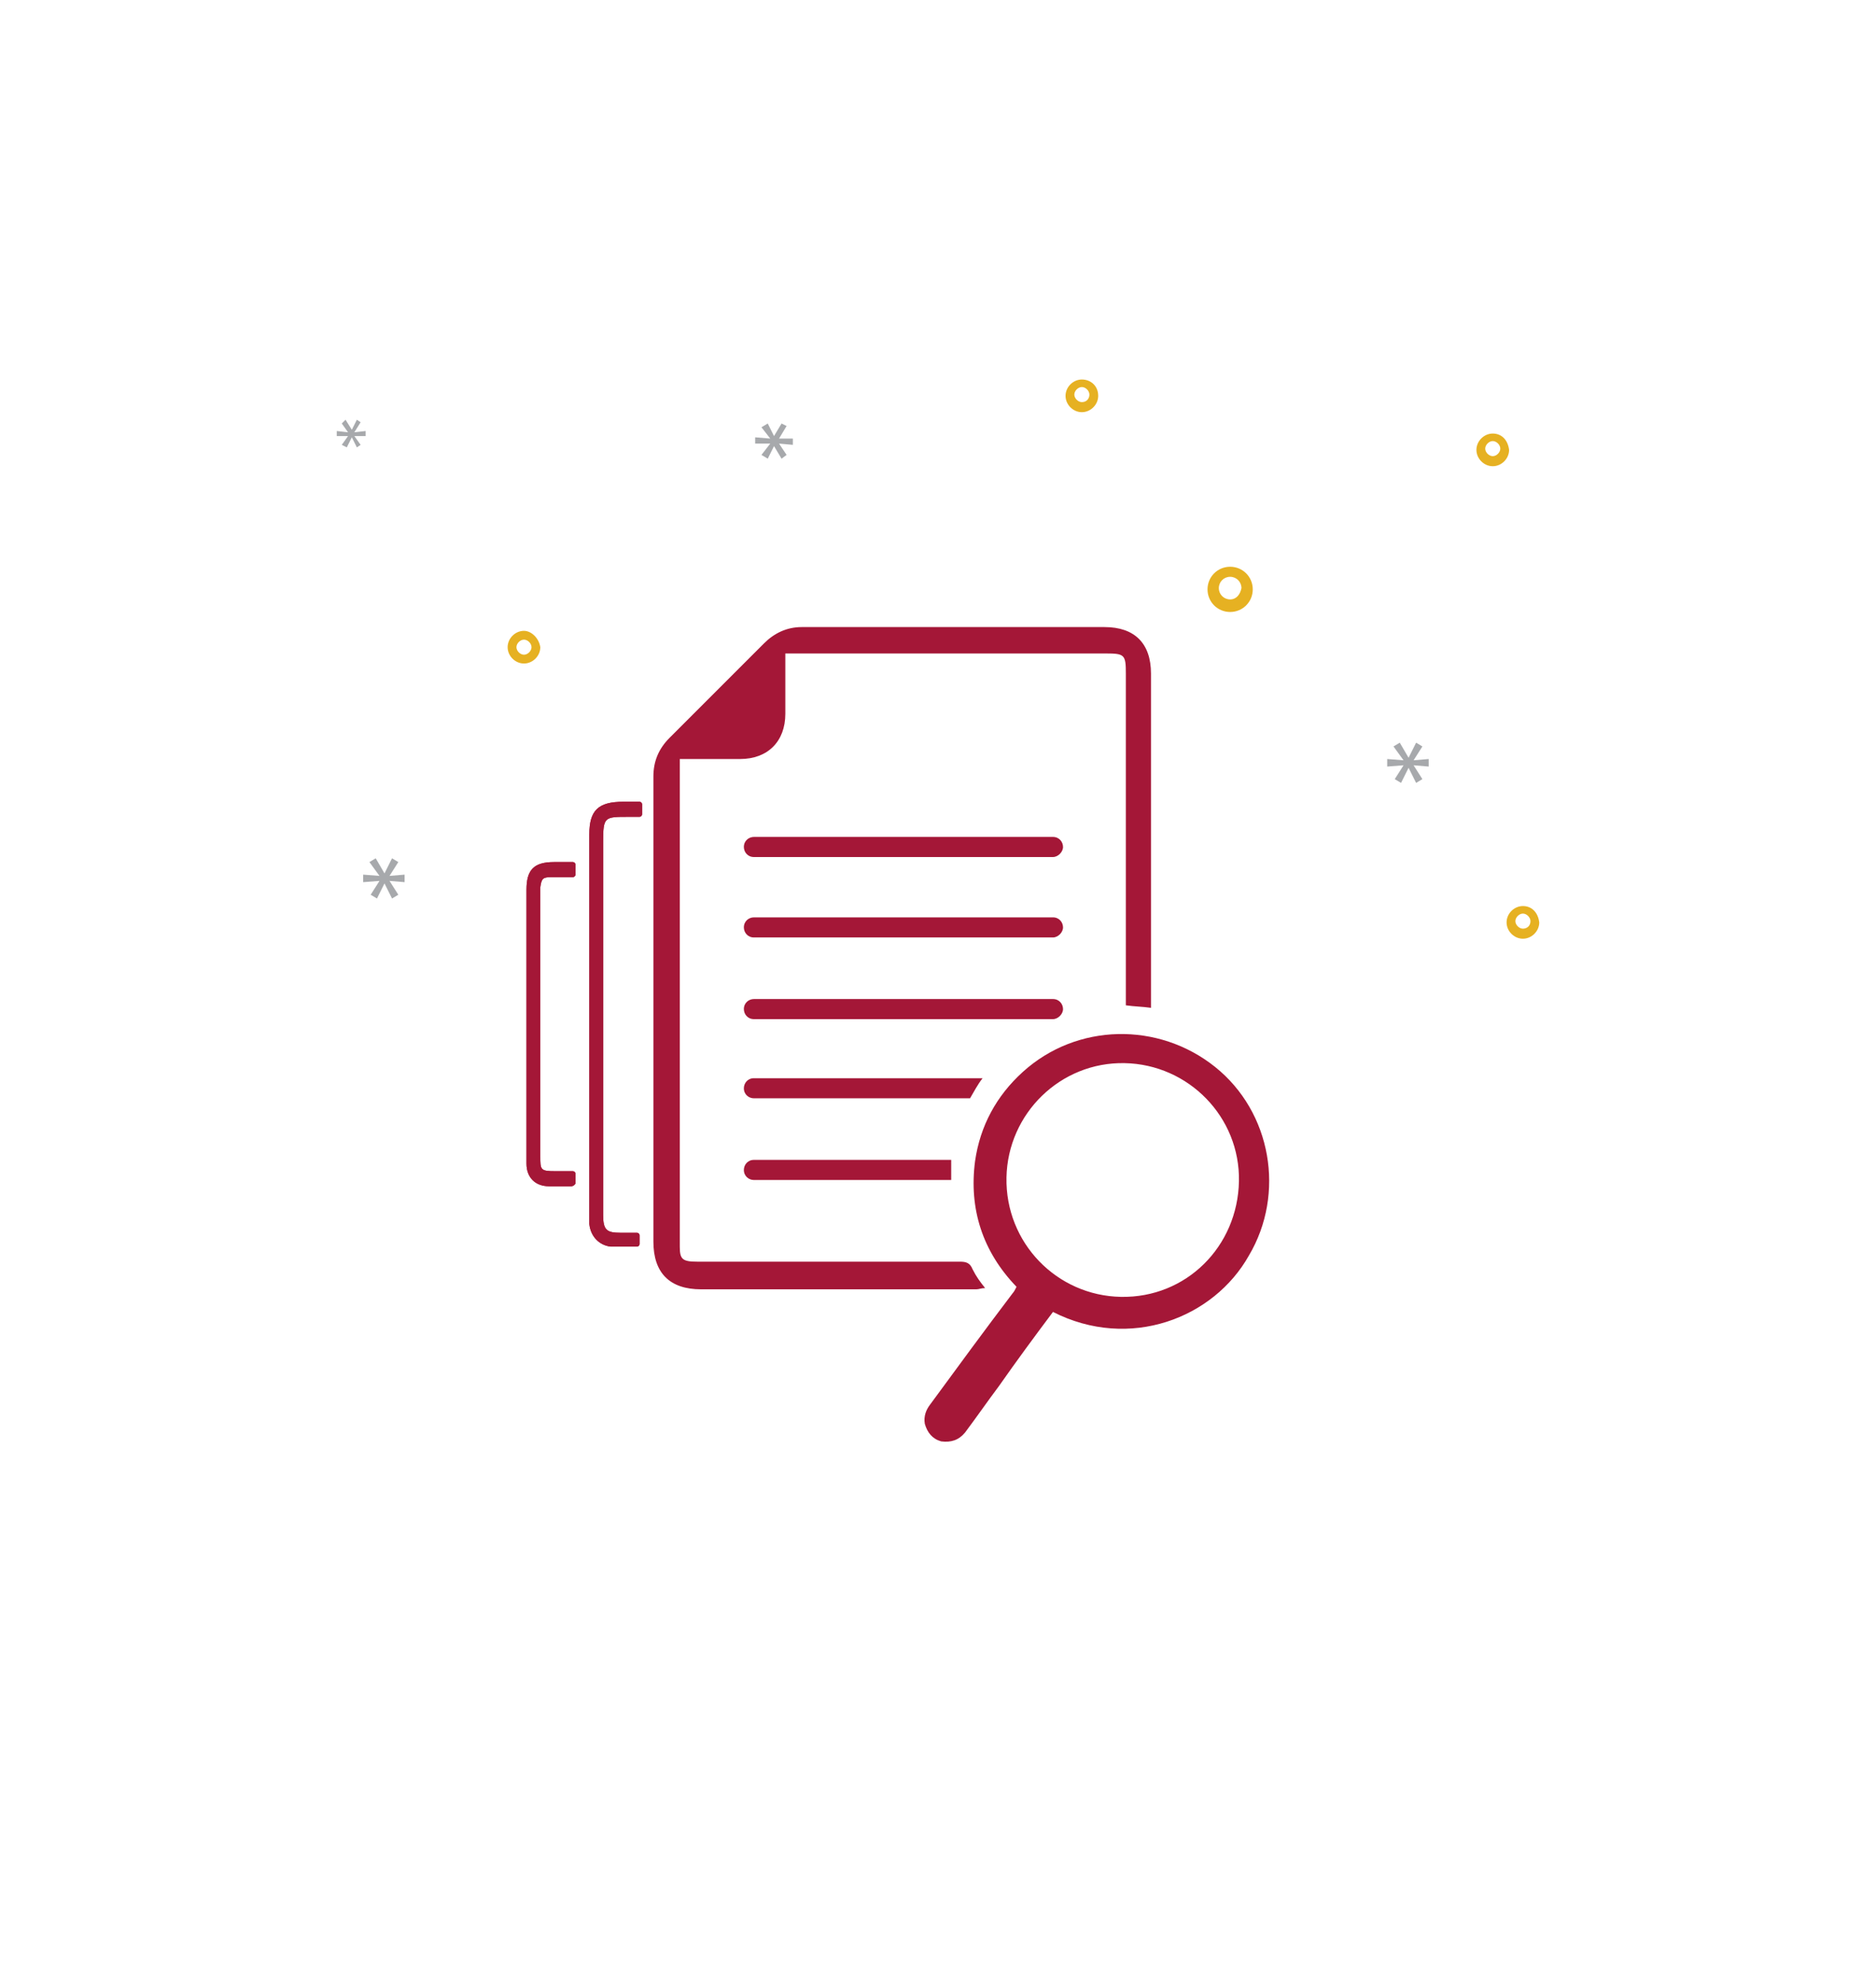 <?xml version="1.0" encoding="utf-8"?>
<svg xmlns="http://www.w3.org/2000/svg" viewBox="0 0 149.3 157.7" xml:space="preserve">
<style type="text/css">
	.st0 {
    fill: #A7A9AC;
  }

  .st26 {
    fill: #A41737;
  }

  .st28 {
    fill: #E6B122;
  }
</style>
  <g>
	<g>
		<polygon class="st0" points="32.2,69.6 31,69.7 31.7,68.6 31.2,68.3 30.6,69.5 29.9,68.3 29.4,68.6 30.2,69.7 28.9,69.6
			28.9,70.2 30.2,70.1 29.5,71.2 30,71.5 30.6,70.3 31.2,71.5 31.7,71.2 31,70.1 32.2,70.2 		"/>
    <polygon class="st0" points="63.1,34.9 62,34.9 62.6,33.9 62.2,33.7 61.6,34.7 61.1,33.7 60.6,34 61.3,34.9 60.1,34.8 60.1,35.3
			61.3,35.3 60.6,36.2 61.1,36.5 61.6,35.5 62.2,36.5 62.6,36.2 62,35.3 63.1,35.4 		"/>
    <polygon class="st0" points="29.1,34.3 28.2,34.4 28.7,33.6 28.4,33.4 28,34.2 27.5,33.4 27.2,33.7 27.7,34.4 26.8,34.3
			26.8,34.7 27.7,34.7 27.2,35.4 27.6,35.6 28,34.8 28.4,35.6 28.7,35.4 28.2,34.7 29.1,34.7 		"/>
    <path class="st28" d="M97.9,45.1c-1,0-1.8,0.8-1.8,1.8c0,1,0.8,1.8,1.8,1.8c1,0,1.8-0.8,1.8-1.8C99.7,45.9,98.9,45.1,97.9,45.1z
			 M97.9,47.7c-0.5,0-0.9-0.4-0.9-0.9c0-0.5,0.4-0.9,0.9-0.9c0.5,0,0.9,0.4,0.9,0.9C98.7,47.3,98.4,47.7,97.9,47.7z"/>
    <path class="st28" d="M118.8,34.5c-0.7,0-1.3,0.6-1.3,1.3c0,0.7,0.6,1.3,1.3,1.3c0.7,0,1.3-0.6,1.3-1.3
			C120,35,119.5,34.5,118.8,34.5z M118.8,36.3c-0.3,0-0.6-0.3-0.6-0.6s0.3-0.6,0.6-0.6c0.3,0,0.6,0.3,0.6,0.6S119.1,36.3,118.8,36.3
			z"/>
    <path class="st28" d="M86.1,30.2c-0.7,0-1.3,0.6-1.3,1.3c0,0.7,0.6,1.3,1.3,1.3c0.7,0,1.3-0.6,1.3-1.3
			C87.4,30.7,86.8,30.2,86.1,30.2z M86.1,32c-0.3,0-0.6-0.3-0.6-0.6s0.3-0.6,0.6-0.6c0.3,0,0.6,0.3,0.6,0.6S86.5,32,86.1,32z"/>
    <path class="st28" d="M41.7,50.2c-0.7,0-1.3,0.6-1.3,1.3c0,0.7,0.6,1.3,1.3,1.3c0.7,0,1.3-0.6,1.3-1.3
			C42.9,50.8,42.3,50.2,41.7,50.2z M41.7,52.1c-0.3,0-0.6-0.3-0.6-0.6s0.3-0.6,0.6-0.6s0.6,0.3,0.6,0.6S42,52.1,41.7,52.1z"/>
    <path class="st28" d="M121.2,72.1c-0.7,0-1.3,0.6-1.3,1.3c0,0.7,0.6,1.3,1.3,1.3c0.7,0,1.3-0.6,1.3-1.3
			C122.4,72.6,121.9,72.1,121.2,72.1z M121.2,73.9c-0.3,0-0.6-0.3-0.6-0.6c0-0.3,0.3-0.6,0.6-0.6c0.3,0,0.6,0.3,0.6,0.6
			C121.8,73.7,121.5,73.9,121.2,73.9z"/>
    <polygon class="st0" points="113.7,60.4 112.5,60.5 113.2,59.4 112.7,59.1 112.1,60.3 111.4,59.1 110.9,59.4 111.7,60.5
			110.4,60.4 110.4,61 111.7,60.9 111,62 111.5,62.3 112.1,61.1 112.7,62.3 113.2,62 112.5,60.9 113.7,61 		"/>
	</g>
    <path class="st26" d="M83.8,68.2H60c-0.5,0-0.8-0.4-0.8-0.8l0,0c0-0.5,0.4-0.8,0.8-0.8h23.8c0.5,0,0.8,0.4,0.8,0.8l0,0
		C84.6,67.8,84.2,68.2,83.8,68.2z"/>
    <path class="st26" d="M83.8,74.6H60c-0.5,0-0.8-0.4-0.8-0.8l0,0c0-0.5,0.4-0.8,0.8-0.8h23.8c0.5,0,0.8,0.4,0.8,0.8l0,0
		C84.6,74.2,84.2,74.6,83.8,74.6z"/>
    <path class="st26" d="M83.8,81.1H60c-0.5,0-0.8-0.4-0.8-0.8l0,0c0-0.5,0.4-0.8,0.8-0.8h23.8c0.5,0,0.8,0.4,0.8,0.8l0,0
		C84.6,80.7,84.2,81.1,83.8,81.1z"/>
    <path class="st26" d="M75.7,93.4c0-0.4,0-0.7,0-1.1H60c-0.5,0-0.8,0.4-0.8,0.8c0,0.5,0.4,0.8,0.8,0.8h15.7
		C75.7,93.8,75.7,93.6,75.7,93.4z"/>
    <path class="st26"
          d="M78.2,85.8H60c-0.5,0-0.8,0.4-0.8,0.8c0,0.5,0.4,0.8,0.8,0.8h17.2C77.5,86.9,77.8,86.3,78.2,85.8z"/>
    <g>
		<path class="st26" d="M50.8,63.9c-0.5,0-0.9,0-1.3,0c-1.8,0-2.5,0.7-2.5,2.4c0,10.1,0,20.1,0,30.2c0,0.3,0,0.5,0,0.8
			c0.1,0.8,0.7,1.5,1.5,1.6c0.7,0.1,1.4,0,2.2,0c0-0.3,0-0.5,0-0.7c-0.5,0-0.9,0-1.3,0c-1.3,0-1.6-0.4-1.6-1.6c0-7.5,0-15,0-22.5
			c0-2.4,0-4.8,0-7.2c0-2.1,0.1-2.2,2.2-2.2c0.3,0,0.5,0,0.8,0C50.8,64.4,50.8,64.2,50.8,63.9z M45.7,93.4c-0.5,0-0.9,0-1.4,0
			c-1.3,0-1.4-0.1-1.4-1.4c0-6.2,0-12.4,0-18.6c0-0.9,0-1.9,0-2.8c0-0.8,0.2-1,1.1-1c0.6,0,1.1,0,1.7,0c0-0.3,0-0.5,0-0.8
			c-0.5,0-1,0-1.5,0c-1.5,0-2,0.5-2,2c0,6.3,0,12.6,0,19c0,0.9,0,1.9,0,2.8c0,1,0.6,1.6,1.6,1.6c0.6,0,1.2,0,1.7,0
			c0.1,0,0.1-0.1,0.2-0.1C45.7,93.9,45.7,93.7,45.7,93.4z"/>
	</g>
    <g>
		<g>
			<path class="st26" d="M78.4,102.5c-0.3,0-0.5,0.1-0.7,0.1c-7.3,0-14.6,0-21.9,0c-2.5,0-3.8-1.3-3.8-3.8c0-12.3,0-24.7,0-37
				c0-1.2,0.4-2.2,1.3-3.1c2.5-2.5,5-5,7.5-7.5c0.8-0.8,1.8-1.3,3-1.3c8,0,16,0,24.1,0c2.4,0,3.7,1.3,3.7,3.7c0,8.7,0,17.4,0,26.1
				c0,0.2,0,0.3,0,0.5c-0.7-0.1-1.3-0.1-2-0.2c0-0.2,0-0.5,0-0.7c0-8.6,0-17.2,0-25.7c0-1.5-0.1-1.6-1.6-1.6c-8.3,0-16.6,0-24.9,0
				c-0.2,0-0.4,0-0.6,0c0,0.3,0,0.5,0,0.7c0,1.4,0,2.8,0,4.1c0,2.2-1.4,3.6-3.6,3.6c-1.6,0-3.1,0-4.8,0c0,0.2,0,0.4,0,0.6
				c0,12.7,0,25.5,0,38.2c0,1,0.2,1.2,1.4,1.2c7,0,14,0,20.9,0c0.5,0,0.8,0.1,1,0.6C77.7,101.6,78,102,78.4,102.5z"/>
      <path class="st26" d="M83.8,104.4c-1.5,2-2.9,3.9-4.3,5.9c-0.9,1.2-1.8,2.5-2.7,3.7c-0.5,0.6-1.1,0.8-1.9,0.7
				c-0.7-0.2-1.1-0.7-1.3-1.4c-0.1-0.6,0.1-1.1,0.4-1.5c2.2-3,4.4-6,6.6-8.9c0.1-0.1,0.2-0.3,0.3-0.5c-2.7-2.8-3.8-6.2-3.3-10
				c0.4-2.8,1.7-5.2,3.8-7.1c4.3-3.9,10.8-4,15.3-0.4c4.5,3.6,5.6,10.1,2.7,15C96.6,104.9,89.9,107.5,83.8,104.4z M98.6,94
				c0.1-5.1-4-9.3-9.1-9.4c-5.1-0.1-9.3,4-9.4,9.1c-0.1,5.2,4,9.4,9.1,9.5C94.4,103.3,98.5,99.2,98.6,94z"/>
		</g>
      <path class="st26" d="M49.4,99.2c-0.3,0-0.6,0-0.8,0c-0.9-0.1-1.6-0.8-1.7-1.8c0-0.2,0-0.5,0-0.7l0-30.3c0-1.9,0.7-2.6,2.7-2.6
			h1.3c0.1,0,0.2,0.1,0.2,0.2v0.8c0,0.1-0.1,0.2-0.2,0.2H50c-1.9,0-2,0-2,2l0,29.7c0,1.2,0.3,1.4,1.4,1.4h1.3c0.1,0,0.2,0.1,0.2,0.2
			V99c0,0.1-0.1,0.2-0.2,0.2c-0.2,0-0.5,0-0.7,0S49.6,99.2,49.4,99.2z M43.7,94.4c-1.1,0-1.8-0.7-1.8-1.8c0-0.7,0-1.3,0-2l0-19.8
			c0-1.6,0.6-2.2,2.2-2.2h1.5c0.1,0,0.2,0.1,0.2,0.2v0.8c0,0.1-0.1,0.2-0.2,0.2l-1.7,0c-0.7,0-0.8,0.1-0.9,0.8c0,0.7,0,1.3,0,2
			l0,19.4c0,1.1,0,1.2,1.2,1.2h1.4c0.1,0,0.2,0.1,0.2,0.2v0.7c0,0.1,0,0.1-0.1,0.2c-0.1,0.1-0.2,0.1-0.3,0.1l-0.2,0
			c-0.3,0-0.7,0-1,0C44.2,94.4,43.9,94.4,43.7,94.4z"/>
      <path class="st26" d="M49.4,99.2c-0.3,0-0.6,0-0.8,0c-0.9-0.1-1.6-0.8-1.7-1.8c0-0.2,0-0.5,0-0.7l0-30.3c0-1.9,0.7-2.6,2.7-2.6
			h1.3c0.1,0,0.2,0.1,0.2,0.2v0.8c0,0.1-0.1,0.2-0.2,0.2H50c-1.9,0-2,0-2,2l0,29.7c0,1.2,0.3,1.4,1.4,1.4h1.3c0.1,0,0.2,0.1,0.2,0.2
			V99c0,0.1-0.1,0.2-0.2,0.2c-0.2,0-0.5,0-0.7,0S49.6,99.2,49.4,99.2z"/>
      <path class="st26" d="M43.7,94.4c-1.1,0-1.8-0.7-1.8-1.8c0-0.7,0-1.3,0-2l0-19.8c0-1.6,0.6-2.2,2.2-2.2h1.5c0.1,0,0.2,0.1,0.2,0.2
			v0.8c0,0.1-0.1,0.2-0.2,0.2l-1.7,0c-0.7,0-0.8,0.1-0.9,0.8c0,0.7,0,1.3,0,2l0,19.4c0,1.1,0,1.2,1.2,1.2h1.4c0.1,0,0.2,0.1,0.2,0.2
			v0.7c0,0.1,0,0.1-0.1,0.2c-0.1,0.1-0.2,0.1-0.3,0.1l-0.2,0c-0.3,0-0.7,0-1,0C44.1,94.4,43.9,94.4,43.7,94.4z"/>
	</g>
</g>
</svg>
